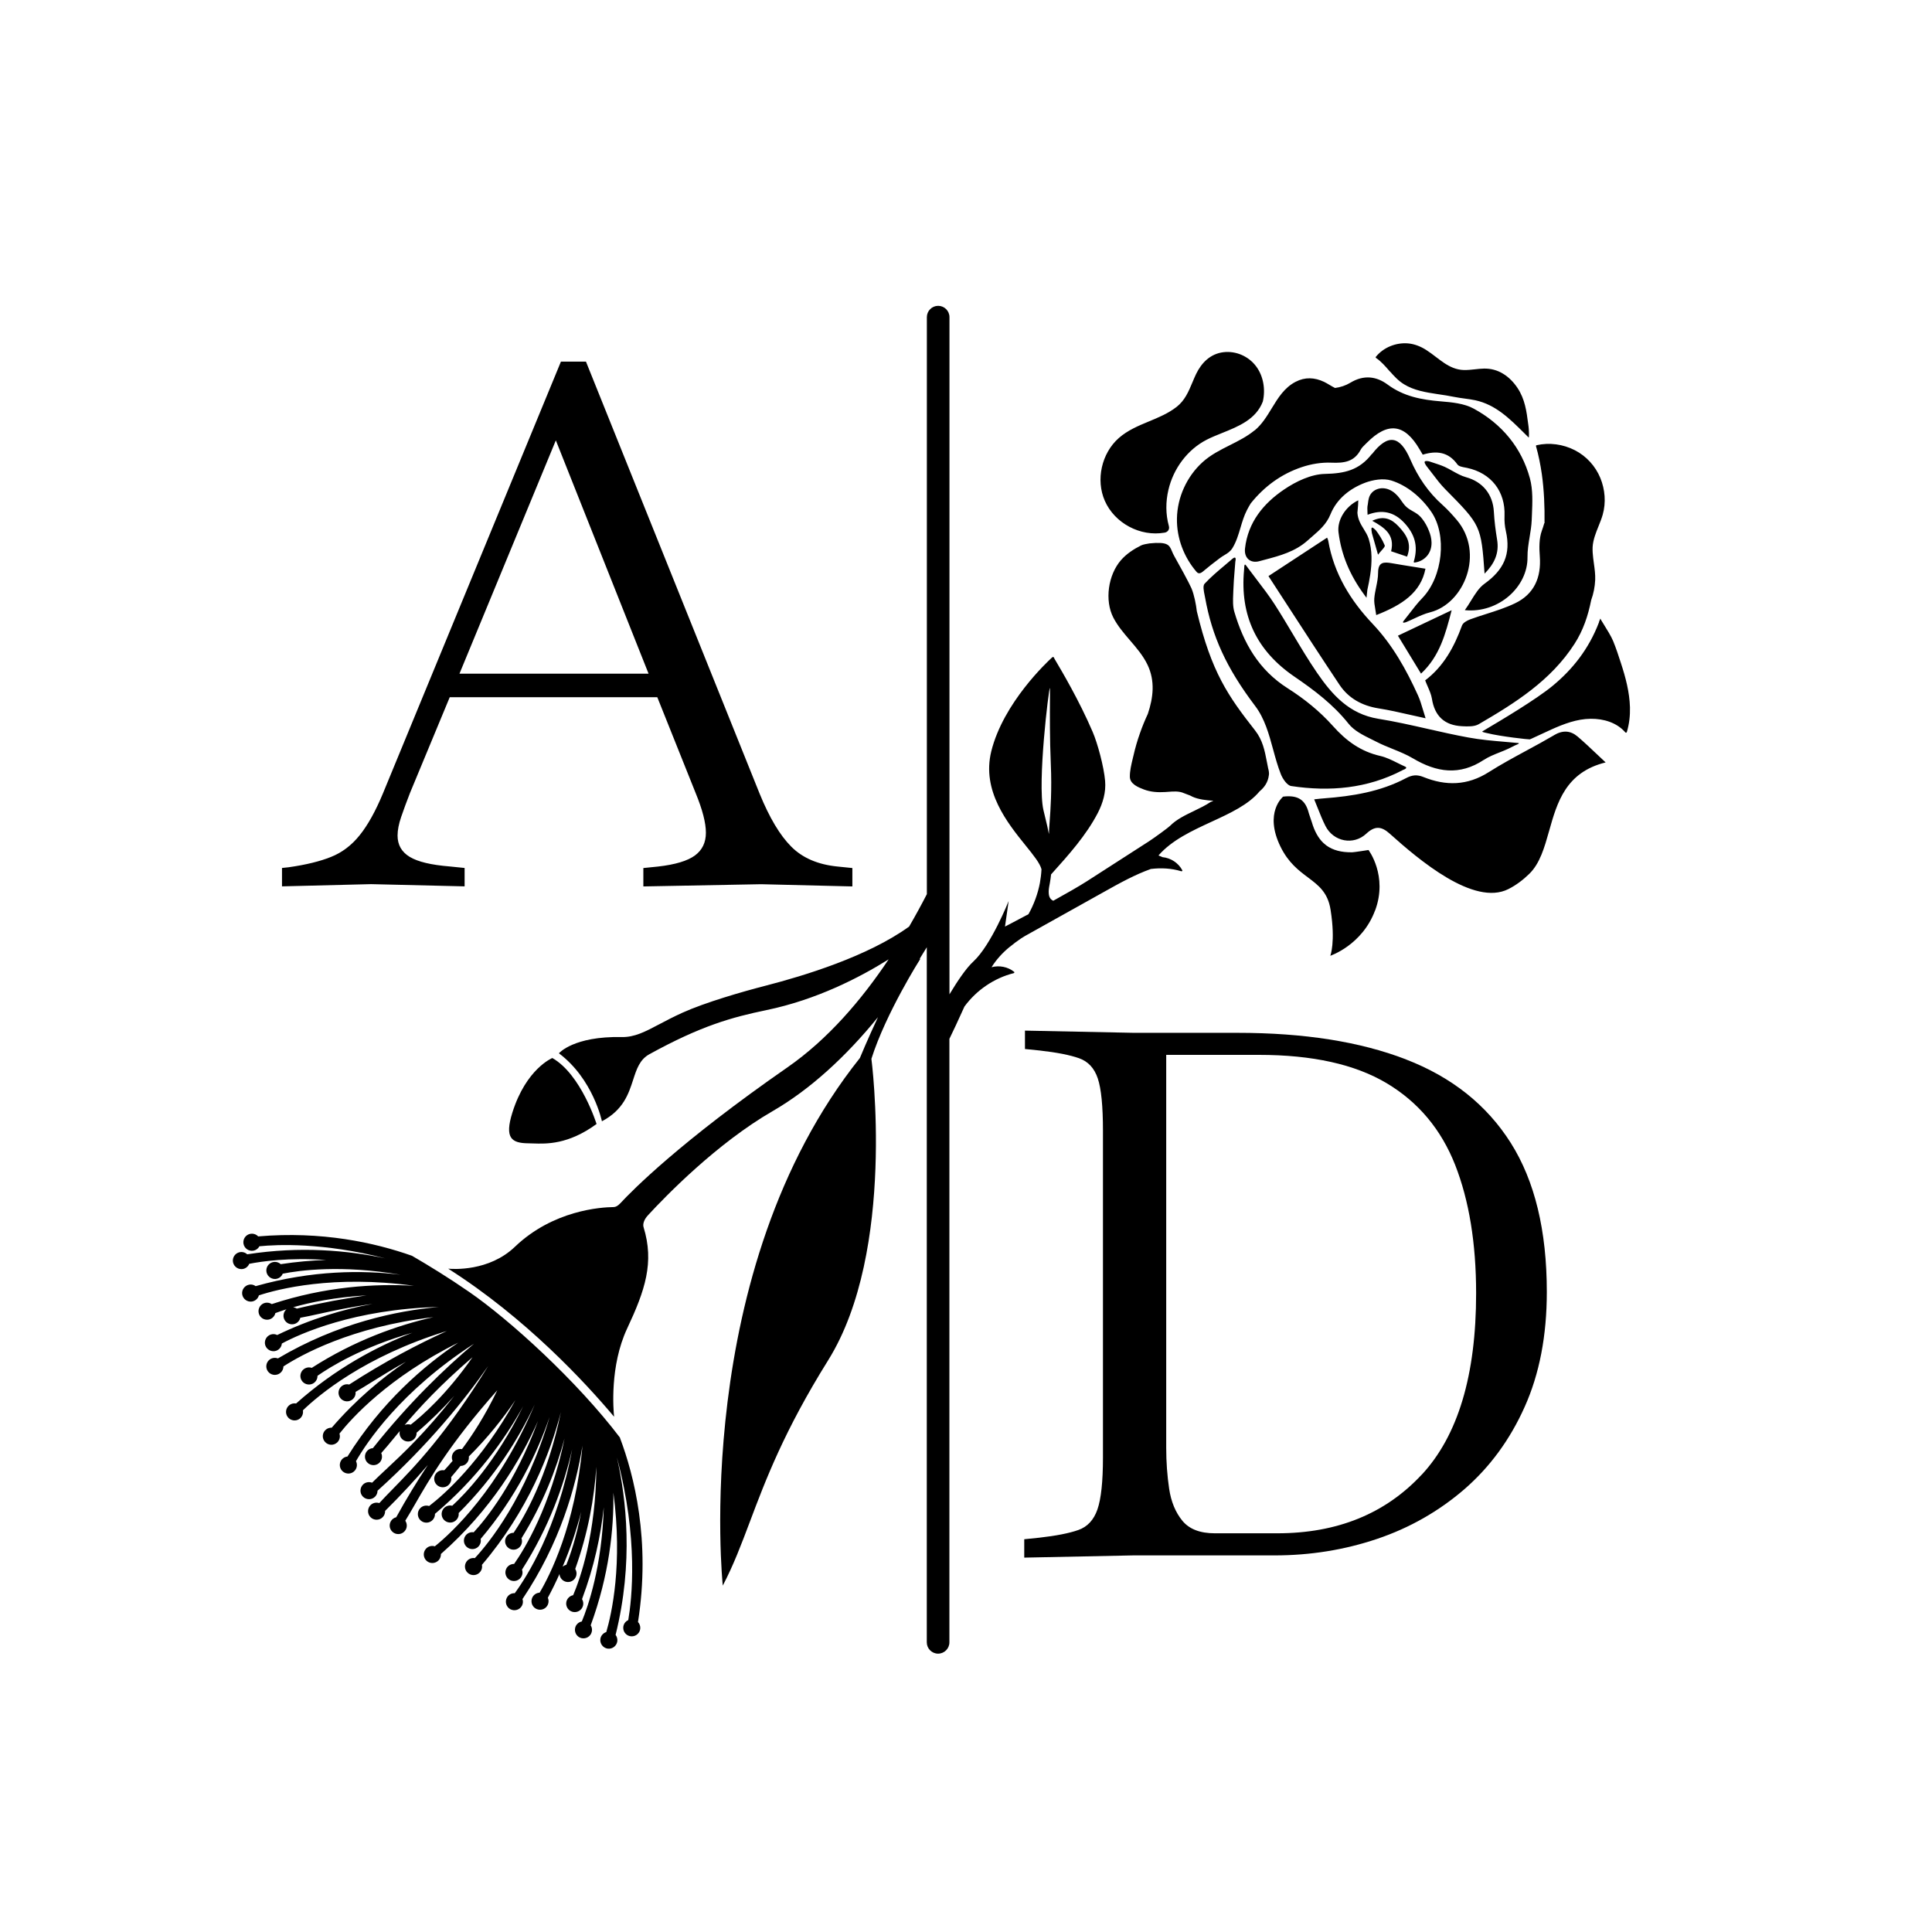 <svg viewBox="0 0 270 270" fill="none" xmlns="http://www.w3.org/2000/svg">
	<g>
		<path fill-rule="evenodd" clip-rule="evenodd" d="M142.69 131.15C142.15 131.52 141.63 131.9 141.13 132.32L141.09 132.34C140.11 133.15 139.24 134.09 138.57 135.17C139.65 134.88 140.84 135.11 141.72 135.81C141.79 135.87 141.76 135.98 141.67 136C138.92 136.69 136.45 138.39 134.78 140.67C134.659 140.935 134.538 141.201 134.417 141.467C133.849 142.713 133.282 143.96 132.68 145.18V229.52C132.68 230.39 131.97 231.1 131.1 231.1C130.23 231.1 129.52 230.39 129.52 229.52V132.38C129.2 132.91 128.871 133.439 128.541 133.969L128.54 133.97L128.6 134.03C128.6 134.03 123.81 141.57 121.78 147.97C121.78 147.97 125.3 174.76 115.73 190.11C109.586 199.958 106.991 206.842 104.812 212.624C103.596 215.848 102.51 218.729 101.01 221.59C101.01 221.59 96.4 177.66 120.17 147.86C120.17 147.86 121.23 145.28 122.7 142.15C118.22 147.66 113.22 152.25 107.98 155.28C100.18 159.78 93.01 167.17 90.56 169.83C89.98 170.45 89.81 171.09 89.94 171.5C91.46 176.44 90.15 180.32 87.65 185.65C85.18 190.92 85.73 197.1 85.82 197.99C81.83 193.24 73.48 184.19 62.64 177.3C63.28 177.36 68.33 177.72 71.96 174.24C77.3 169.13 83.97 168.71 85.75 168.69C86.04 168.69 86.35 168.52 86.67 168.18C88.39 166.32 95.09 159.55 110.04 149.17C115.7 145.24 120.4 139.74 124.19 134.07C120.1 136.63 114.11 139.71 107.13 141.16C102.26 142.17 97.98 143.35 90.75 147.33C89.403 148.071 88.969 149.404 88.482 150.905C87.844 152.869 87.113 155.119 84.12 156.7C84.12 156.7 82.9 150.8 78.11 147.2C78.11 147.2 80.13 144.79 86.89 144.93C88.683 144.964 90.153 144.188 92.167 143.125C93.097 142.634 94.143 142.082 95.39 141.52C98.57 140.09 103.62 138.62 107.08 137.73C112.31 136.38 121.27 133.67 127.05 129.49C127.94 127.96 128.77 126.44 129.53 124.96V44.32C129.53 43.45 130.24 42.74 131.11 42.74C131.98 42.74 132.69 43.45 132.69 44.32V138.96C133.8 137.11 135.02 135.3 136.01 134.39C138.52 132.09 140.96 125.92 140.96 125.92L140.45 129.49C140.45 129.49 141.86 128.76 143.73 127.76C144.49 126.4 145.04 124.91 145.33 123.38C145.44 122.75 145.52 122.12 145.55 121.48C145.333 120.637 144.436 119.525 143.339 118.166C140.792 115.01 137.174 110.526 138.53 105.01C140.213 98.192 146.423 92.443 146.98 91.927C147.005 91.904 147.019 91.891 147.02 91.89C147.04 91.86 147.14 91.81 147.18 91.81L147.19 91.8V91.81C147.22 91.82 147.25 91.84 147.27 91.87C147.295 91.915 147.318 91.96 147.34 92.005C147.363 92.05 147.385 92.095 147.41 92.14C147.449 92.207 147.502 92.295 147.566 92.404C148.34 93.71 150.835 97.923 152.7 102.28C153.39 103.88 154.27 107.14 154.44 109.13C154.58 110.71 154.13 112.24 153.41 113.63C151.784 116.753 149.353 119.459 146.995 122.083L146.89 122.2C146.85 122.6 146.79 123 146.72 123.4C146.708 123.468 146.695 123.535 146.682 123.603C146.601 124.038 146.518 124.479 146.57 124.92C146.62 125.45 146.87 125.74 147.2 125.88C149.01 124.88 150.76 123.88 151.87 123.17C153.325 122.235 154.778 121.3 156.23 120.365C157.683 119.43 159.135 118.495 160.59 117.56C161.3 117.1 163.25 115.68 163.51 115.42C164.404 114.514 165.635 113.922 166.862 113.332C167.681 112.937 168.497 112.544 169.21 112.06C169.34 112.03 169.46 111.97 169.57 111.91C168.59 111.84 167.49 111.73 166.62 111.33C166.395 111.191 166.069 111.074 165.797 110.976C165.657 110.926 165.531 110.881 165.44 110.84C164.773 110.54 163.987 110.601 163.251 110.659C163.105 110.67 162.961 110.682 162.82 110.69C161.81 110.75 160.81 110.69 159.86 110.33C159.07 110.03 157.92 109.57 157.9 108.57C157.883 107.747 158.104 106.837 158.305 106.006C158.341 105.858 158.377 105.712 158.41 105.57C158.65 104.52 158.95 103.48 159.31 102.47C159.63 101.55 160 100.65 160.41 99.77C161.17 97.5 161.45 95.17 160.37 92.91C159.759 91.632 158.841 90.562 157.922 89.493C157.065 88.495 156.208 87.498 155.6 86.33C154.34 83.9 154.87 80.34 156.65 78.29C157.41 77.41 158.45 76.73 159.48 76.22C159.74 76.09 160.28 76 160.65 75.94C163.211 75.683 163.413 76.161 163.781 77.032C163.872 77.246 163.972 77.484 164.12 77.74C164.61 78.59 166.22 81.53 166.51 82.22C166.89 83.13 167.15 84.47 167.26 85.43C169.31 93.96 171.62 97.26 175.4 102.08C176.466 103.443 176.745 104.891 177.054 106.499C177.11 106.79 177.167 107.087 177.23 107.39C177.31 107.64 177.39 108.15 177.32 108.37C177.2 109.31 176.71 110.03 176.03 110.59C174.474 112.46 171.931 113.634 169.308 114.844C166.587 116.1 163.779 117.396 161.9 119.55C161.948 119.571 161.994 119.591 162.04 119.61C162.192 119.676 162.331 119.736 162.47 119.79C163.61 119.9 164.67 120.58 165.23 121.62C165.27 121.71 165.17 121.78 165.09 121.76C163.67 121.33 162.24 121.27 160.83 121.44C159.72 121.84 158.63 122.33 157.58 122.86C156.446 123.431 155.339 124.051 154.232 124.672C153.845 124.888 153.458 125.105 153.07 125.32L148.36 127.95L143.24 130.81C143.15 130.865 143.058 130.922 142.965 130.98C142.873 131.037 142.78 131.095 142.69 131.15ZM146.733 97.762C146.74 96.754 146.744 96.15 146.72 96.15V96.14C146.58 96.15 144.95 109.37 145.82 113.2C145.904 113.564 145.992 113.928 146.081 114.292C146.268 115.059 146.454 115.824 146.59 116.57C146.59 116.186 146.63 115.639 146.682 114.932C146.812 113.174 147.014 110.428 146.85 106.74C146.698 103.207 146.721 99.722 146.733 97.762ZM196.21 53.7C195.44 53.23 194.83 52.57 194.24 51.9V51.92L194.15 51.817C193.59 51.17 193.022 50.514 192.31 50.03C192.24 49.99 192.24 49.91 192.29 49.85C193.36 48.54 195.1 47.85 196.77 47.99C197.68 48.07 198.53 48.41 199.3 48.9C199.775 49.2 200.223 49.542 200.671 49.884C201.043 50.168 201.414 50.451 201.8 50.71C202.63 51.27 203.53 51.68 204.55 51.71C205.08 51.727 205.603 51.669 206.127 51.611C206.543 51.565 206.96 51.519 207.38 51.51C208.33 51.49 209.25 51.73 210.06 52.23C210.87 52.72 211.54 53.42 212.07 54.21C213.119 55.792 213.334 57.454 213.571 59.276V59.276L213.572 59.283L213.572 59.285L213.572 59.285C213.588 59.406 213.604 59.528 213.62 59.65C213.66 59.9 213.73 61.24 213.62 61.13C213.444 60.956 213.27 60.783 213.097 60.611L213.093 60.607C210.946 58.473 209.03 56.569 206.19 55.94C205.772 55.846 205.224 55.771 204.68 55.697C204.182 55.629 203.687 55.561 203.3 55.48C202.48 55.31 201.66 55.19 200.84 55.07C199.25 54.83 197.6 54.56 196.21 53.7ZM215.81 73.13C215.71 73.48 215.6 73.83 215.47 74.18C215.08 75.27 215.1 76.57 215.19 77.76C215.41 80.71 214.39 83.04 211.73 84.31C210.456 84.924 209.096 85.359 207.734 85.794L207.734 85.794C206.968 86.038 206.202 86.283 205.45 86.56C205.02 86.72 204.46 87.03 204.32 87.41C203.23 90.4 201.76 93.12 199.17 95.08C199.283 95.382 199.409 95.672 199.532 95.956C199.78 96.526 200.016 97.069 200.11 97.63C200.49 100.09 201.89 101.37 204.33 101.49C205.1 101.53 206.03 101.57 206.65 101.21C211.75 98.24 216.74 95.11 220.04 89.98C221.25 88.1 221.93 86.07 222.37 83.87C222.7 82.96 222.89 82 222.93 81.04C222.96 80.271 222.856 79.519 222.751 78.762L222.751 78.762C222.716 78.505 222.68 78.248 222.65 77.99C222.59 77.49 222.55 76.98 222.57 76.47C222.6 75.94 222.72 75.42 222.88 74.92C223.027 74.457 223.209 74.004 223.392 73.551L223.392 73.55C223.608 73.016 223.823 72.482 223.98 71.93C224.46 70.24 224.31 68.41 223.65 66.8C222.96 65.13 221.7 63.75 220.09 62.92C218.45 62.08 216.54 61.81 214.74 62.22C214.68 62.23 214.64 62.3 214.66 62.36C215.02 63.63 215.28 64.93 215.47 66.24C215.79 68.51 215.88 70.82 215.85 73.11L215.81 73.13ZM207.47 80.17C208.85 78.77 209.54 77.31 209.22 75.41C209.01 74.12 208.84 72.82 208.77 71.52C208.64 69.06 207.18 67.32 204.88 66.69C204.222 66.508 203.612 66.166 202.999 65.822C202.634 65.617 202.267 65.412 201.89 65.24C201.39 65.019 200.865 64.848 200.339 64.678L200.339 64.678C200.129 64.609 199.918 64.541 199.71 64.47C198.816 64.291 199.091 64.723 199.293 65.041L199.309 65.066L199.33 65.1C199.619 65.458 199.897 65.826 200.175 66.193C200.744 66.945 201.312 67.695 201.97 68.36L201.971 68.361C206.95 73.4 206.99 73.441 207.47 80.16V80.17ZM196.401 90.546L196.393 90.533C196.057 89.983 195.715 89.422 195.36 88.84C196.717 88.194 198.028 87.574 199.359 86.944C200.5 86.404 201.656 85.857 202.87 85.28C202.01 88.6 201.2 91.71 198.59 94.14C197.849 92.918 197.141 91.758 196.401 90.546ZM73.86 159.78C74.049 159.782 74.253 159.789 74.472 159.797C76.38 159.863 79.404 159.969 83.37 157.08C83.37 157.08 81.22 150.16 77.19 147.86C77.19 147.86 73.53 149.34 71.6 155.5C70.49 159.06 71.48 159.76 73.86 159.78ZM86.65 200.92C80.61 192.96 71.2 184.43 65.57 180.55C62.68 178.55 59.9 176.85 57.58 175.5C52.35 173.65 44.96 172.03 36.08 172.79C35.87 172.56 35.57 172.42 35.24 172.41C34.58 172.39 34.03 172.91 34.01 173.57C33.99 174.23 34.51 174.78 35.17 174.8C35.64 174.81 36.04 174.56 36.25 174.17C38.69 173.92 45.17 173.62 53.85 175.86C48.6 174.74 41.96 174.14 34.55 175.29C34.32 175.08 34.02 174.96 33.69 174.97C33.03 175 32.52 175.55 32.54 176.21C32.57 176.87 33.12 177.38 33.78 177.36C34.26 177.34 34.66 177.04 34.83 176.62C36.55 176.28 40.31 175.73 45.57 176.08C43.55 176.15 41.43 176.33 39.23 176.67C39.01 176.46 38.7 176.34 38.37 176.35C37.71 176.38 37.2 176.93 37.22 177.59C37.25 178.25 37.8 178.76 38.46 178.74C38.94 178.72 39.34 178.42 39.51 178C41.81 177.54 47.7 176.73 55.98 178.15C50.64 177.49 43.62 177.51 35.73 179.74C35.48 179.56 35.16 179.47 34.84 179.53C34.19 179.64 33.75 180.25 33.85 180.9C33.96 181.55 34.57 181.99 35.22 181.89C35.69 181.81 36.06 181.47 36.18 181.03C38.85 180.15 46.58 178.15 57.85 179.69C52.37 179.37 45.44 179.79 37.98 182.25C37.72 182.08 37.4 182.01 37.08 182.07C36.43 182.2 36.02 182.84 36.15 183.48C36.28 184.13 36.92 184.54 37.56 184.41C38.03 184.31 38.38 183.95 38.48 183.51C38.88 183.36 39.41 183.17 40.04 182.97C39.72 183.24 39.56 183.67 39.64 184.11C39.77 184.76 40.4 185.18 41.05 185.05C41.52 184.96 41.87 184.59 41.97 184.16C42.79 184.012 43.675 183.818 44.666 183.6L44.666 183.6C46.621 183.171 48.987 182.651 52.08 182.22C47.95 182.98 43.4 184.32 38.74 186.57C38.46 186.43 38.14 186.4 37.82 186.51C37.2 186.73 36.87 187.41 37.08 188.03C37.3 188.65 37.98 188.98 38.6 188.77C39.05 188.61 39.35 188.21 39.39 187.76C41.92 186.4 49.48 182.96 61.31 182.65C55.42 183.18 47.19 184.9 38.84 189.84C38.55 189.73 38.22 189.73 37.92 189.86C37.32 190.13 37.05 190.84 37.32 191.44C37.59 192.04 38.29 192.31 38.9 192.04C39.34 191.84 39.6 191.42 39.61 190.96C41.99 189.41 49.08 185.43 60.57 184.07C55.5 185.22 49.54 187.33 43.57 191.16C43.28 191.06 42.95 191.07 42.65 191.22C42.06 191.51 41.81 192.23 42.1 192.82C42.39 193.41 43.11 193.66 43.7 193.37C44.13 193.16 44.38 192.72 44.37 192.27C46.14 191.03 50.57 188.28 57.62 186.25C52.67 188.17 46.88 191.24 41.38 196.14C41.08 196.09 40.75 196.14 40.48 196.34C39.94 196.72 39.81 197.47 40.19 198C40.57 198.54 41.32 198.67 41.85 198.29C42.24 198.01 42.41 197.54 42.33 197.1C44.42 195.07 50.88 189.56 62.45 186.01C58.38 187.86 53.73 190.3 48.8 193.49C48.5 193.41 48.17 193.45 47.89 193.62C47.32 193.96 47.14 194.69 47.48 195.26C47.82 195.83 48.55 196.01 49.12 195.67C49.53 195.42 49.74 194.97 49.69 194.52C50.415 194.105 51.185 193.626 52.046 193.089C53.346 192.28 54.853 191.341 56.73 190.3C53.29 192.63 49.7 195.65 46.36 199.52C46.05 199.51 45.74 199.61 45.5 199.83C45.01 200.28 44.98 201.03 45.43 201.52C45.88 202.01 46.63 202.04 47.12 201.59C47.47 201.26 47.58 200.78 47.44 200.35C49.14 198.2 54.27 192.49 64.04 187.64C59.23 190.87 53.31 195.97 48.56 203.55C48.25 203.58 47.96 203.73 47.75 203.99C47.34 204.51 47.42 205.26 47.94 205.67C48.46 206.08 49.21 206 49.62 205.48C49.92 205.1 49.95 204.61 49.75 204.2C51.21 201.65 55.94 194.46 66.24 187.79C62.17 191.22 57.17 196.02 52.11 202.38C51.8 202.4 51.5 202.54 51.29 202.79C50.86 203.29 50.92 204.05 51.42 204.47C51.92 204.9 52.68 204.84 53.1 204.34C53.41 203.98 53.46 203.48 53.28 203.07C53.856 202.428 54.454 201.703 55.126 200.889L55.126 200.889C55.364 200.6 55.611 200.301 55.87 199.99C55.78 200.39 55.89 200.83 56.21 201.13C56.69 201.58 57.45 201.56 57.9 201.08C58.13 200.84 58.23 200.53 58.22 200.22C60.18 198.55 61.92 196.82 63.48 195.08C59.427 200.24 56.294 203.163 53.953 205.347C53.227 206.024 52.578 206.63 52 207.21C51.58 207.05 51.08 207.13 50.74 207.46C50.27 207.92 50.25 208.68 50.71 209.15C51.17 209.62 51.93 209.64 52.4 209.18C52.64 208.95 52.76 208.64 52.76 208.33C60 201.8 65.03 195.5 68.22 190.91C62.295 200.516 57.903 205.01 54.882 208.101C54.186 208.813 53.563 209.451 53.01 210.06C52.58 209.92 52.09 210.02 51.76 210.37C51.31 210.85 51.33 211.61 51.81 212.06C52.29 212.51 53.05 212.49 53.5 212.01C53.73 211.77 53.83 211.46 53.82 211.15C56.03 208.96 58.02 206.81 59.79 204.74C58.32 206.96 56.83 209.39 55.37 212.04C55.07 212.11 54.8 212.3 54.63 212.58C54.29 213.15 54.47 213.88 55.04 214.22C55.61 214.56 56.34 214.38 56.68 213.81C56.93 213.4 56.89 212.9 56.64 212.52C57.072 211.828 57.514 211.061 58.007 210.205C60.022 206.705 62.895 201.714 69.5 194.29C67.79 197.85 66.02 200.57 64.56 202.52C64.14 202.44 63.7 202.58 63.41 202.94C63.12 203.3 63.08 203.77 63.25 204.16C62.79 204.71 62.39 205.15 62.08 205.48C61.64 205.4 61.17 205.58 60.89 205.98C60.52 206.52 60.65 207.27 61.2 207.64C61.74 208.01 62.49 207.88 62.86 207.33C63.05 207.06 63.11 206.73 63.05 206.43C63.5 205.91 63.93 205.39 64.35 204.87C64.7 204.87 65.04 204.72 65.27 204.43C65.48 204.17 65.56 203.85 65.52 203.55C68.11 200.97 70.25 198.3 72.03 195.67C67.26 204.31 62.02 208.9 59.97 210.47C59.54 210.33 59.05 210.43 58.72 210.78C58.27 211.26 58.29 212.02 58.77 212.47C59.25 212.92 60.01 212.9 60.46 212.42C60.69 212.18 60.8 211.87 60.79 211.56C66.58 206.69 70.5 201.25 73.11 196.53C69.28 204.38 64.97 208.81 63.2 210.43C62.76 210.32 62.28 210.47 61.98 210.84C61.57 211.36 61.65 212.11 62.17 212.52C62.69 212.93 63.44 212.85 63.85 212.33C64.06 212.07 64.14 211.75 64.1 211.45C69.16 206.41 72.52 201.01 74.73 196.28C69.74 208.12 63.12 214.21 60.77 216.1C60.34 215.97 59.85 216.08 59.53 216.44C59.09 216.93 59.13 217.68 59.62 218.13C60.11 218.57 60.86 218.53 61.31 218.04C61.53 217.79 61.63 217.48 61.62 217.17C68.66 210.98 72.8 203.97 75.18 198.6C72 207.27 67.88 212.33 66.2 214.14C65.76 214.07 65.3 214.25 65.03 214.65C64.67 215.19 64.81 215.93 65.36 216.29C65.9 216.65 66.64 216.51 67 215.96C67.18 215.69 67.24 215.37 67.17 215.07C72.13 209.23 75.06 203.12 76.81 198.02C73.51 209.27 68.31 215.66 66.36 217.75C65.91 217.68 65.45 217.86 65.18 218.26C64.81 218.81 64.96 219.55 65.51 219.92C66.06 220.29 66.8 220.14 67.17 219.59C67.36 219.31 67.41 218.99 67.35 218.69C73.8 211.12 76.89 203.1 78.38 197.36C76.53 206.5 73.17 212.16 71.78 214.21C71.33 214.21 70.91 214.46 70.7 214.89C70.42 215.48 70.68 216.18 71.27 216.46C71.86 216.74 72.56 216.48 72.84 215.89C72.98 215.59 72.98 215.27 72.88 214.98C75.87 210.15 77.74 205.35 78.9 201.02C76.92 210.58 73.33 216.45 71.85 218.56C71.4 218.56 70.96 218.8 70.75 219.23C70.46 219.82 70.71 220.54 71.3 220.83C71.89 221.12 72.61 220.87 72.9 220.28C73.05 219.98 73.06 219.65 72.95 219.36C76.72 213.46 78.81 207.56 79.96 202.53C77.91 213.68 73.6 220.39 71.94 222.65C71.49 222.63 71.05 222.86 70.83 223.29C70.53 223.88 70.76 224.6 71.34 224.9C71.92 225.2 72.65 224.97 72.95 224.39C73.1 224.09 73.12 223.77 73.02 223.47C78.25 215.68 80.47 207.84 81.4 202.04C80.41 213.19 76.83 220.19 75.41 222.58C74.96 222.6 74.54 222.88 74.36 223.33C74.12 223.94 74.41 224.64 75.03 224.88C75.64 225.12 76.34 224.83 76.58 224.21C76.7 223.9 76.69 223.57 76.56 223.29C77.16 222.18 77.7 221.07 78.19 219.97C78.22 220.48 78.58 220.93 79.11 221.06C79.75 221.21 80.39 220.81 80.54 220.17C80.62 219.85 80.55 219.52 80.39 219.26C82.21 214.17 83.05 209.31 83.34 204.98C83.29 214.37 81.08 220.62 80.1 222.93C79.66 223.01 79.28 223.35 79.16 223.81C79 224.45 79.39 225.1 80.03 225.26C80.67 225.42 81.32 225.03 81.48 224.39C81.56 224.07 81.5 223.74 81.34 223.48C83.04 218.96 83.95 214.61 84.38 210.65C84.12 218.92 82.2 224.46 81.31 226.6C80.87 226.69 80.49 227.02 80.38 227.49C80.23 228.13 80.62 228.78 81.26 228.93C81.9 229.08 82.55 228.69 82.7 228.05C82.78 227.73 82.72 227.4 82.55 227.14C85.11 220.16 85.8 213.75 85.72 208.6C87.05 218.62 85.47 225.57 84.73 228.08C84.3 228.22 83.96 228.59 83.9 229.06C83.82 229.71 84.28 230.31 84.93 230.4C85.58 230.48 86.18 230.02 86.27 229.37C86.31 229.04 86.22 228.73 86.03 228.48C88.54 218.38 87.53 209.47 86.21 203.67C89.27 215.07 88.29 223.55 87.8 226.41C87.4 226.59 87.12 226.98 87.1 227.44C87.07 228.1 87.59 228.66 88.24 228.68C88.9 228.71 89.46 228.19 89.48 227.54C89.49 227.21 89.37 226.9 89.16 226.68C90.95 215.31 88.61 206.16 86.64 200.94L86.65 200.92ZM41.48 182.88C41.33 182.78 41.15 182.72 40.97 182.69C43.31 182.02 46.78 181.29 51.23 181.03C48.2 181.46 44.94 182.05 41.48 182.88ZM57.4 199.1C57.12 199.01 56.82 199.03 56.55 199.15C58.64 196.69 61.49 193.58 66.04 189.67C62.39 194.9 58.96 197.89 57.4 199.1ZM79.14 218.69C78.95 218.73 78.78 218.82 78.63 218.94C79.75 216.3 80.59 213.72 81.22 211.27C80.55 214.87 79.67 217.39 79.14 218.69ZM225.44 89.59C225.85 90.59 226.19 91.62 226.52 92.65C227.18 94.66 227.73 96.73 227.79 98.85C227.82 100.02 227.69 101.19 227.35 102.31C227.32 102.39 227.21 102.43 227.15 102.36C225.95 100.97 224.09 100.43 222.3 100.45C220.37 100.47 218.54 101.17 216.8 101.95C216.385 102.14 215.97 102.333 215.555 102.525C215.14 102.718 214.725 102.91 214.31 103.1C214.23 103.15 213.85 103.31 213.79 103.33C213.72 103.36 209.71 102.93 207.81 102.45C207.647 102.422 207.479 102.373 207.377 102.344C207.335 102.332 207.305 102.323 207.29 102.32C207.06 102.264 207.183 102.196 207.283 102.14C207.309 102.126 207.334 102.112 207.35 102.1C207.379 102.079 207.573 101.964 207.891 101.776C209.568 100.783 214.678 97.757 216.99 95.84C219.76 93.55 222.03 90.72 223.46 86.97C223.445 86.933 223.528 86.74 223.592 86.589L223.592 86.588C223.616 86.534 223.637 86.484 223.65 86.45C223.667 86.513 223.844 86.796 224.082 87.179C224.528 87.897 225.192 88.964 225.44 89.59ZM191.71 74.45C191.96 75.33 192.21 76.21 192.58 77.52C192.74 77.308 192.913 77.113 193.067 76.939L193.068 76.938L193.068 76.938L193.068 76.938C193.357 76.613 193.579 76.363 193.52 76.22C193.21 75.45 192.66 74.59 192.26 74.09C191.78 73.63 191.54 73.47 191.72 74.45H191.71ZM190.69 83.16C188.63 80.37 187.46 77.55 187.06 74.41C186.84 72.69 188.04 70.76 189.82 69.92C189.82 70.359 189.777 70.823 189.734 71.283L189.734 71.283V71.283V71.284V71.284V71.284C189.722 71.41 189.711 71.535 189.7 71.66C189.767 72.61 190.181 73.282 190.587 73.939C190.851 74.368 191.112 74.79 191.27 75.28C191.79 76.91 191.74 78.65 191.49 80.33C191.39 81.04 191.24 81.74 191.09 82.439L191.09 82.44C191.06 82.8 191.02 83.17 190.97 83.54C190.91 83.46 190.69 83.16 190.69 83.16ZM200.06 75.81C200.05 75.23 199.9 74.67 199.68 74.14C199.45 73.56 199.14 72.99 198.75 72.5C198.54 72.23 198.3 71.99 198.02 71.8C197.842 71.674 197.654 71.567 197.467 71.461C197.329 71.383 197.192 71.305 197.06 71.22C196.75 71.03 196.48 70.81 196.25 70.53C196.086 70.329 195.933 70.111 195.783 69.897C195.732 69.824 195.681 69.751 195.63 69.68C195.23 69.14 194.74 68.68 194.12 68.42C193.57 68.19 192.95 68.16 192.39 68.39C191.85 68.61 191.45 69.05 191.3 69.62C191.234 69.875 191.216 70.014 191.178 70.3C191.17 70.362 191.161 70.431 191.15 70.51C191.068 70.813 191.087 71.209 191.107 71.645L191.107 71.648L191.108 71.653L191.108 71.659L191.108 71.667L191.114 71.802C191.116 71.848 191.118 71.894 191.12 71.94C193.1 71.18 194.8 71.49 196.28 73.1C197.66 74.6 198.22 76.24 197.61 78.38C197.5 78.66 197.67 78.63 197.81 78.6C198.46 78.5 199.06 78.15 199.48 77.63C199.89 77.12 200.07 76.48 200.06 75.83V75.81ZM185.16 66.23C187.89 66.17 189.95 65.73 191.73 63.43V63.47C193.98 60.56 195.65 60.87 197.09 64.2C198.16 66.67 199.61 68.81 201.63 70.6C202.32 71.22 202.95 71.92 203.56 72.63C207.53 77.29 204.61 84.38 199.86 85.57C199.082 85.766 198.346 86.109 197.607 86.452C197.254 86.616 196.899 86.781 196.54 86.93C196.36 87 195.87 87.16 196.16 86.77C196.433 86.434 196.699 86.089 196.965 85.745C197.537 85.003 198.111 84.259 198.76 83.59C201.64 80.61 202.25 74.75 200.02 71.52C198.63 69.5 196.65 67.84 194.43 67.15C193.29 66.8 191.84 67.07 190.81 67.45C188.68 68.25 186.82 69.69 185.93 71.89C185.382 73.243 184.4 74.094 183.384 74.973C183.176 75.153 182.967 75.333 182.76 75.52C181.004 77.097 178.87 77.662 176.726 78.231L176.725 78.231C176.477 78.297 176.228 78.362 175.98 78.43C174.71 78.77 173.85 77.94 173.99 76.66C174.4 72.98 176.58 70.35 179.45 68.41C181.11 67.28 183.23 66.27 185.16 66.23ZM196.01 107.63C196.02 107.625 196.04 107.617 196.068 107.606C196.265 107.529 196.821 107.312 196.32 107.11C195.966 106.953 195.618 106.779 195.272 106.607C194.495 106.22 193.726 105.837 192.91 105.65C190.15 105.02 188.13 103.54 186.25 101.43C184.45 99.41 182.25 97.64 179.96 96.19C175.92 93.63 173.79 89.88 172.5 85.5C172.272 84.724 172.308 83.862 172.343 83.022V83.022V83.022V83.021V83.021C172.349 82.866 172.355 82.712 172.36 82.56C172.389 81.588 172.468 80.617 172.548 79.645C172.58 79.257 172.611 78.868 172.64 78.48C172.75 78 172.68 77.71 172.21 78.11C171.86 78.415 171.503 78.715 171.147 79.015L171.146 79.016C170.171 79.837 169.197 80.658 168.34 81.58C168.076 81.868 168.227 82.598 168.35 83.193L168.35 83.193L168.351 83.199C168.377 83.324 168.401 83.443 168.42 83.55C169.38 88.88 171.36 93.31 175.41 98.66C176.739 100.41 177.328 102.567 177.919 104.729C178.239 105.903 178.56 107.078 179 108.19C179.26 108.85 179.88 109.77 180.45 109.85C185.84 110.66 191.08 110.21 196 107.64L196.01 107.63ZM171.862 62.22C173.071 61.612 174.28 61.005 175.33 60.14V60.16C176.35 59.32 177.038 58.191 177.724 57.065C178.606 55.617 179.485 54.176 181.06 53.36C182.38 52.67 183.71 52.74 185.03 53.36C185.275 53.477 185.531 53.629 185.794 53.785L185.794 53.785C186.046 53.934 186.306 54.088 186.57 54.22C187.32 54.13 188.1 53.86 188.69 53.5C190.59 52.34 192.37 52.59 193.93 53.75C196.18 55.41 198.68 55.87 201.35 56.09C202.91 56.22 204.63 56.38 205.96 57.11C209.87 59.24 212.64 62.54 213.81 66.86C214.237 68.455 214.163 70.21 214.09 71.919V71.919V71.92C214.08 72.171 214.069 72.421 214.06 72.67C214.028 73.466 213.898 74.257 213.768 75.047L213.768 75.047C213.613 75.985 213.459 76.921 213.47 77.86C213.53 81.98 209.45 85.74 204.71 85.27C205.031 84.826 205.314 84.368 205.588 83.923C206.161 82.995 206.696 82.128 207.46 81.58C210.14 79.65 211.18 77.48 210.45 74.23C210.29 73.54 210.23 72.81 210.26 72.11C210.4 68.69 208.4 66.11 205.03 65.39C204.947 65.372 204.859 65.356 204.768 65.339L204.767 65.339L204.766 65.339L204.765 65.339L204.765 65.339L204.765 65.339C204.342 65.26 203.869 65.173 203.68 64.91C202.41 63.13 200.74 62.96 198.83 63.54L198.776 63.449C198.63 63.199 198.505 62.985 198.38 62.78C196.29 59.21 193.95 58.92 191.01 61.89C190.949 61.952 190.885 62.013 190.821 62.074L190.821 62.074L190.821 62.075C190.563 62.323 190.3 62.576 190.14 62.88C189.23 64.56 187.81 64.73 186.07 64.66C184.7 64.6 183.24 64.84 181.93 65.28C179.06 66.24 176.7 67.97 174.79 70.35C174.6 70.65 174.43 70.97 174.26 71.29C173.86 72.067 173.61 72.906 173.361 73.745C173.068 74.731 172.775 75.714 172.24 76.59C171.931 77.089 171.545 77.321 171.117 77.577C170.894 77.711 170.66 77.851 170.42 78.04C170.302 78.133 170.153 78.247 169.977 78.38C169.57 78.69 169.022 79.106 168.4 79.63L168.363 79.661L168.305 79.711C167.959 80.007 167.578 80.333 167.23 79.93C165.45 77.87 164.43 75.19 164.48 72.46C164.53 69.49 165.87 66.57 168.07 64.58C169.193 63.562 170.528 62.891 171.862 62.22ZM199.22 79.48C198.679 79.392 198.152 79.308 197.633 79.226C196.562 79.056 195.531 78.892 194.5 78.71C193.4 78.52 192.59 78.51 192.59 80.06C192.59 80.733 192.453 81.403 192.315 82.073L192.315 82.073C192.209 82.588 192.103 83.103 192.06 83.62C192.019 84.11 192.106 84.609 192.203 85.168L192.203 85.168L192.203 85.169L192.203 85.169C192.247 85.42 192.293 85.682 192.33 85.96C195.99 84.53 198.56 82.8 199.21 79.48H199.22ZM195.45 73.56C196.54 74.72 197.35 75.93 196.64 77.79C195.91 77.54 195.26 77.32 194.41 77.04C194.97 74.72 193.47 73.72 191.77 72.78C193.35 72.03 194.45 72.49 195.45 73.56ZM213.324 104.897L213.324 104.897C211.54 105.864 209.758 106.829 208.05 107.91C205.06 109.81 202.06 109.85 198.93 108.59C198.03 108.23 197.36 108.29 196.49 108.75C192.92 110.64 189.01 111.27 185.04 111.57C184.656 111.597 184.279 111.64 183.825 111.691L183.66 111.71C183.829 112.115 183.987 112.513 184.143 112.904L184.143 112.904C184.494 113.788 184.831 114.636 185.24 115.44C186.36 117.63 189.16 118.18 190.95 116.5C192.14 115.39 193.05 115.46 194.21 116.5C198.27 120.14 205.96 126.69 210.8 124.25C211.86 123.72 212.86 122.96 213.71 122.13C215.208 120.677 215.836 118.447 216.496 116.108C217.607 112.168 218.805 107.918 224.39 106.55C223.952 106.143 223.532 105.746 223.124 105.359C222.22 104.503 221.369 103.698 220.48 102.94C219.47 102.08 218.39 102.02 217.16 102.75V102.76C215.899 103.502 214.612 104.199 213.325 104.896L213.325 104.896L213.325 104.896L213.325 104.897L213.324 104.897ZM183.207 76.616C183.959 76.124 184.708 75.633 185.46 75.14L185.47 75.15C185.475 75.163 185.483 75.179 185.493 75.199C185.534 75.286 185.605 75.436 185.63 75.6C186.42 80.16 188.73 83.92 191.85 87.21C194.61 90.13 196.53 93.57 198.17 97.19C198.449 97.808 198.644 98.46 198.864 99.195L198.864 99.196C198.975 99.568 199.092 99.96 199.23 100.38C198.462 100.216 197.727 100.049 197.013 99.887L197.013 99.887C195.506 99.544 194.095 99.224 192.67 99C190.36 98.63 188.46 97.6 187.19 95.69C184.625 91.846 182.11 87.969 179.688 84.234L179.685 84.23L179.655 84.183C178.849 82.941 178.054 81.714 177.27 80.51C179.329 79.156 181.257 77.894 183.161 76.647L183.184 76.631L183.198 76.622L183.207 76.616ZM209.554 105.155L209.554 105.155L209.554 105.155C209.973 104.988 210.394 104.821 210.8 104.63C210.954 104.556 211.106 104.48 211.256 104.404C211.554 104.254 211.84 104.11 212.1 104.01C212.27 103.94 212.32 103.85 212.19 103.84C211.578 103.78 210.965 103.728 210.352 103.675L210.352 103.675L210.351 103.675L210.351 103.675C208.613 103.526 206.878 103.378 205.17 103.06C203.289 102.715 201.422 102.292 199.555 101.869L199.555 101.869C197.253 101.347 194.95 100.825 192.62 100.45C188.54 99.79 186.15 97.07 184.05 94.01C182.841 92.245 181.743 90.404 180.644 88.561C179.826 87.189 179.007 85.815 178.14 84.47C177.374 83.281 176.508 82.15 175.644 81.02C175.222 80.469 174.8 79.918 174.39 79.36C174.344 79.299 174.302 79.24 174.263 79.185C173.996 78.811 173.886 78.656 173.86 79.66C173.27 86 175.6 90.95 180.91 94.57C183.68 96.46 186.33 98.46 188.47 101.15C189.244 102.126 190.507 102.748 191.715 103.344L191.717 103.344C191.944 103.456 192.17 103.568 192.39 103.68C193.115 104.053 193.874 104.361 194.633 104.668C195.601 105.061 196.568 105.453 197.46 105.98C200.77 107.95 203.98 108.43 207.37 106.19L207.35 106.21C208.022 105.764 208.787 105.46 209.554 105.155ZM191.25 118.79C191.25 118.79 193.98 122.38 192.18 127.23H192.17C190.37 132.09 185.91 133.57 185.91 133.57C185.91 133.57 186.67 131.69 185.95 127.14C185.565 124.706 184.266 123.731 182.781 122.616C181.49 121.647 180.057 120.572 178.96 118.34C176.6 113.53 179.32 111.33 179.32 111.33C181.47 111.07 182.46 111.85 182.91 113.65C182.952 113.803 183.03 114.025 183.114 114.262L183.114 114.262C183.189 114.475 183.268 114.701 183.33 114.9C183.7 116.16 184.23 117.12 184.94 117.8C185.08 117.93 185.23 118.05 185.37 118.16C186.28 118.82 187.45 119.13 188.97 119.11C189.21 119.11 191.25 118.79 191.25 118.79ZM162.75 74.44C163.21 74.36 163.48 73.98 163.35 73.51C162.89 71.85 162.9 70.11 163.29 68.45C163.98 65.5 165.93 62.84 168.64 61.45C169.297 61.113 170.028 60.819 170.777 60.518C173.073 59.596 175.53 58.608 176.48 56.12C176.87 54.45 176.58 52.58 175.54 51.19C174.49 49.79 172.73 49.01 170.98 49.22C169.16 49.44 167.92 50.68 167.15 52.28C166.965 52.667 166.799 53.062 166.635 53.455L166.634 53.456C166.106 54.717 165.586 55.958 164.45 56.85C163.289 57.764 161.933 58.326 160.576 58.889C159.082 59.51 157.587 60.13 156.35 61.22C153.95 63.34 153.11 67.05 154.4 69.99C155.78 73.13 159.36 75.03 162.74 74.44H162.75Z" fill="currentColor" />
		<path d="M64.93 123.87V121.3L62.87 121.09C60.26 120.88 58.4 120.44 57.26 119.75C56.13 119.07 55.56 118.07 55.56 116.77C55.56 116.02 55.73 115.14 56.07 114.15C56.41 113.16 56.82 112.04 57.3 110.81L62.85 97.44H91.86L97.21 110.81C98.17 113.14 98.65 114.99 98.65 116.37C98.65 117.75 98.14 118.8 97.11 119.56C96.08 120.31 94.37 120.83 91.97 121.1L89.91 121.31V123.88L106.37 123.57L119.12 123.88V121.31L117.06 121.1C114.31 120.83 112.15 119.9 110.58 118.32C109 116.74 107.53 114.28 106.16 110.92L81.89 50.54H78.39L53.5 110.92C52.47 113.39 51.39 115.33 50.26 116.73C49.13 118.14 47.79 119.15 46.25 119.76C44.71 120.38 42.74 120.86 40.34 121.2L39.41 121.3V123.87L51.86 123.56L64.92 123.87H64.93ZM77.68 61.54L90.64 94.15H64.21L77.68 61.54Z" fill="currentColor" />
		<path d="M196.46 148.04C190.05 145.57 182.22 144.34 172.96 144.34H158.46L143.24 144.03V146.6L145.3 146.81C147.7 147.08 149.53 147.44 150.8 147.89C152.07 148.34 152.94 149.28 153.42 150.72C153.9 152.16 154.14 154.59 154.14 158.02V203.69C154.14 207.05 153.88 209.47 153.37 210.94C152.86 212.42 151.96 213.38 150.7 213.82C149.43 214.27 147.6 214.63 145.2 214.9L143.14 215.11V217.68L158.36 217.37H178.11C183.12 217.37 187.9 216.6 192.46 215.06C197.02 213.52 201.08 211.2 204.65 208.12C208.21 205.03 211.03 201.19 213.08 196.6C215.14 192.01 216.17 186.66 216.17 180.55C216.17 171.98 214.49 165.04 211.13 159.72C207.77 154.41 202.88 150.52 196.47 148.05L196.46 148.04ZM198.67 206.1C193.59 211.55 186.87 214.28 178.51 214.28H169.77C167.71 214.28 166.2 213.7 165.24 212.53C164.28 211.36 163.66 209.87 163.39 208.05C163.12 206.23 162.98 204.33 162.98 202.34V147.42H175.94C183.41 147.42 189.36 148.74 193.79 151.38C198.21 154.02 201.4 157.83 203.36 162.8C205.31 167.77 206.29 173.75 206.29 180.75C206.29 192.2 203.75 200.65 198.68 206.1H198.67Z" fill="currentColor" />
	</g>
</svg>